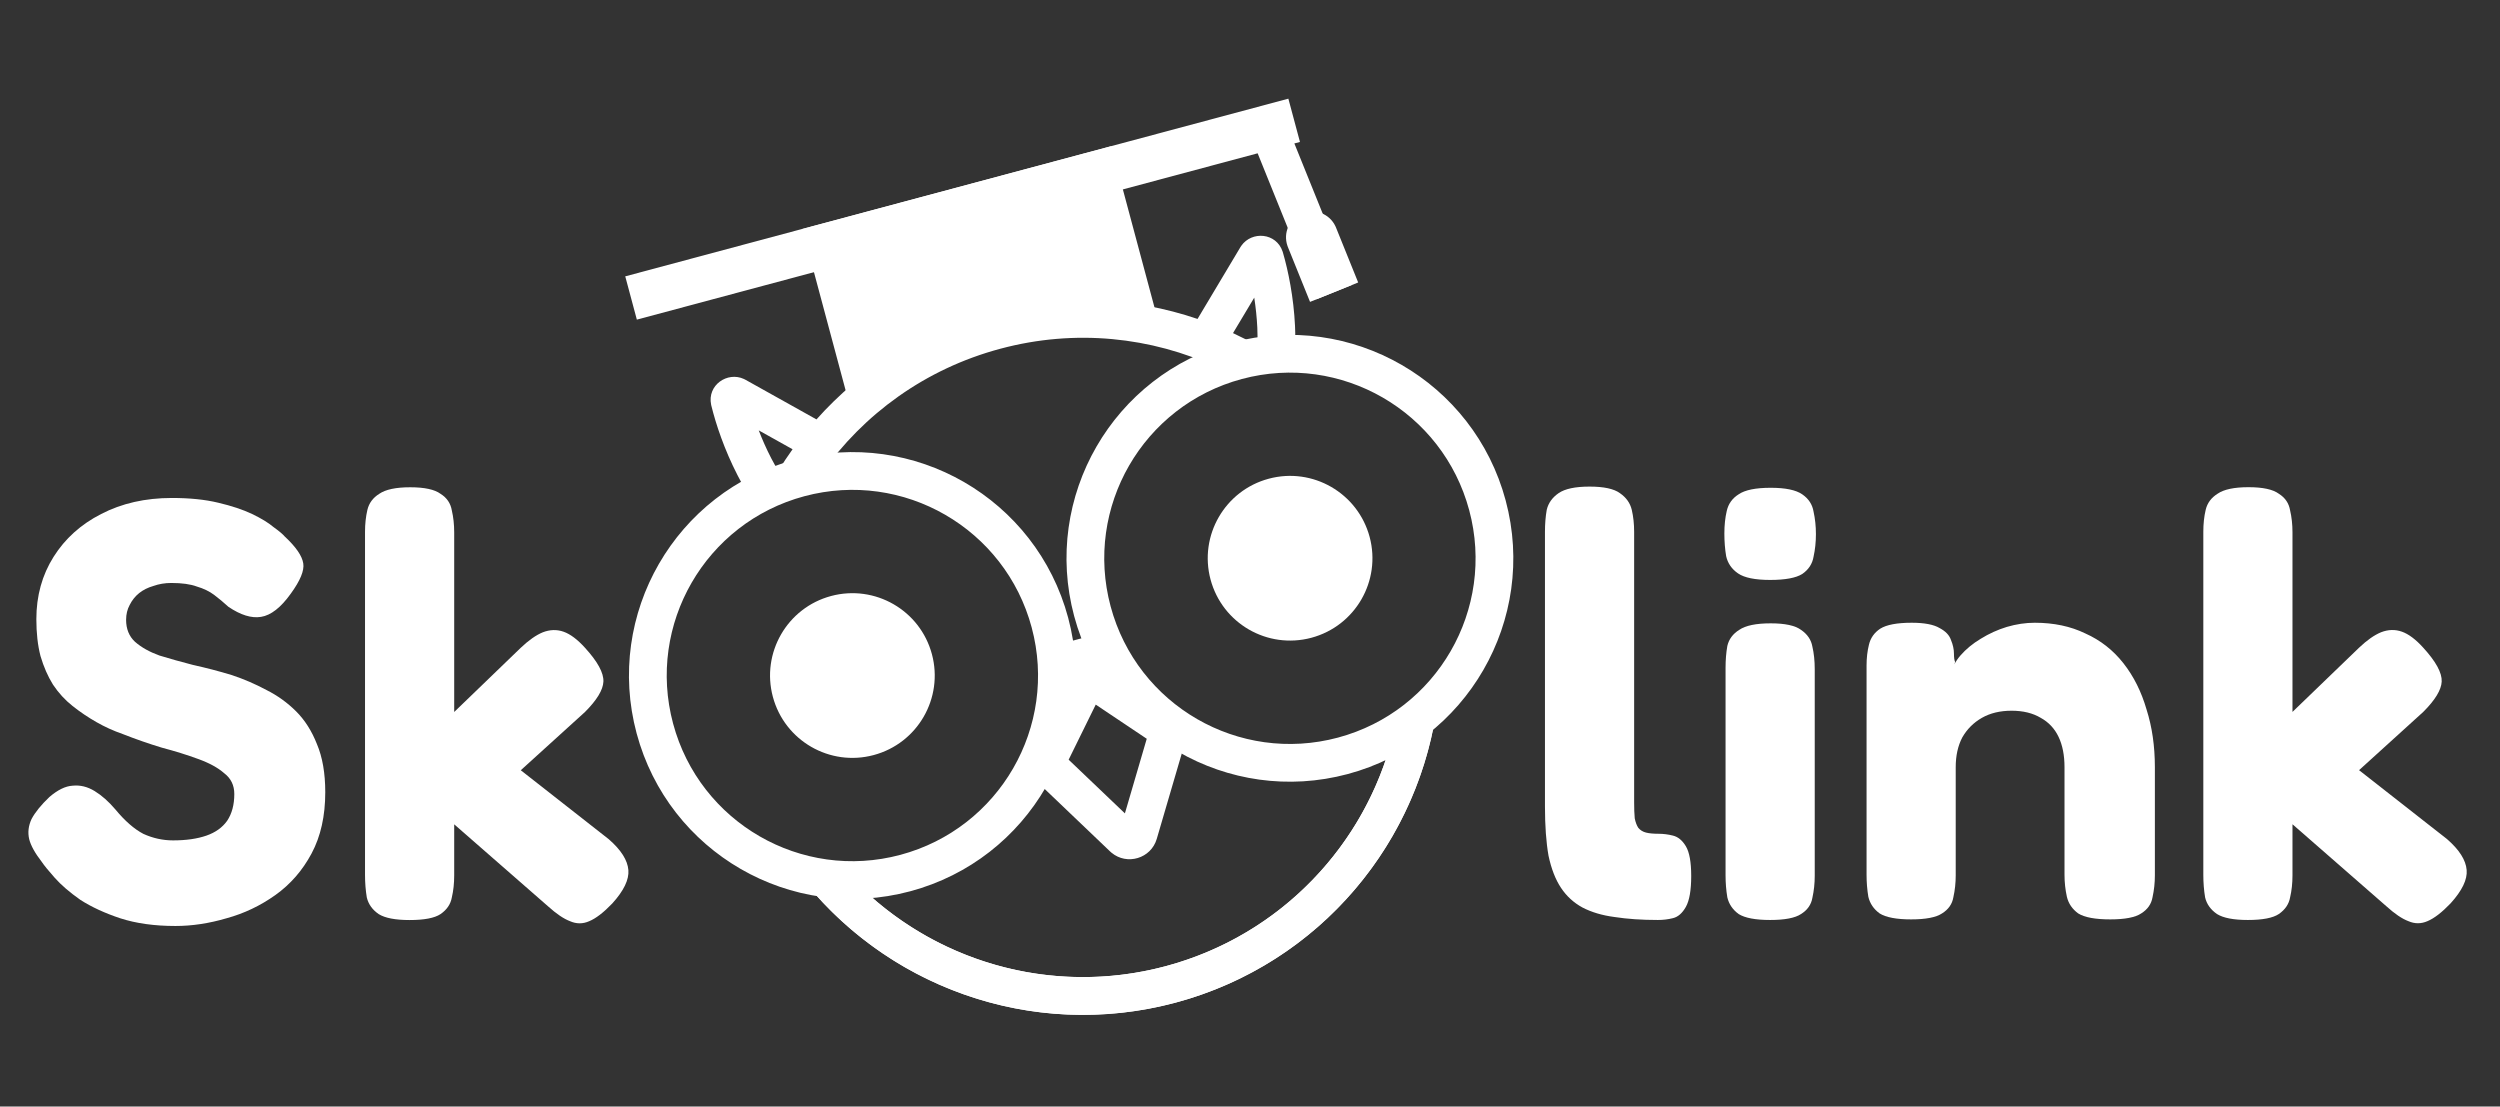 <svg width="122" height="54" viewBox="0 0 122 54" fill="none" xmlns="http://www.w3.org/2000/svg">
<rect x="0" y="0" width="122" height="54" fill="#333333" stroke="none"/>
<g clip-path="url(#clip0_4650_167)">
<path d="M8.562 45.188C7.537 45.188 6.638 45.062 5.864 44.811C5.11 44.56 4.462 44.26 3.92 43.912C3.398 43.544 2.982 43.187 2.673 42.838C2.363 42.49 2.151 42.229 2.035 42.055C1.706 41.63 1.503 41.262 1.425 40.953C1.348 40.624 1.387 40.295 1.541 39.966C1.716 39.638 2.006 39.28 2.412 38.893C2.818 38.545 3.195 38.361 3.543 38.342C3.911 38.303 4.268 38.39 4.617 38.603C4.965 38.816 5.303 39.115 5.632 39.502C6.096 40.063 6.551 40.46 6.995 40.692C7.46 40.904 7.943 41.011 8.446 41.011C9.084 41.011 9.626 40.933 10.07 40.779C10.515 40.624 10.854 40.382 11.086 40.053C11.318 39.705 11.434 39.27 11.434 38.748C11.434 38.322 11.27 37.984 10.941 37.733C10.631 37.462 10.206 37.23 9.664 37.036C9.142 36.843 8.552 36.659 7.895 36.485C7.256 36.292 6.618 36.069 5.98 35.818C5.535 35.663 5.11 35.47 4.704 35.238C4.297 35.006 3.911 34.745 3.543 34.454C3.176 34.164 2.857 33.816 2.586 33.41C2.334 33.004 2.131 32.54 1.977 32.018C1.841 31.495 1.774 30.896 1.774 30.219C1.774 29.078 2.054 28.062 2.615 27.173C3.176 26.283 3.949 25.587 4.936 25.084C5.941 24.562 7.092 24.301 8.388 24.301C9.258 24.301 10.012 24.378 10.651 24.533C11.308 24.688 11.859 24.871 12.304 25.084C12.749 25.297 13.097 25.51 13.349 25.722C13.619 25.916 13.803 26.07 13.9 26.186C14.441 26.689 14.741 27.125 14.799 27.492C14.857 27.84 14.654 28.333 14.19 28.971C13.706 29.648 13.223 30.026 12.739 30.103C12.275 30.18 11.743 30.016 11.144 29.61C10.912 29.397 10.68 29.204 10.448 29.029C10.216 28.855 9.935 28.72 9.606 28.623C9.297 28.507 8.881 28.449 8.359 28.449C8.049 28.449 7.759 28.498 7.489 28.594C7.218 28.672 6.986 28.788 6.792 28.942C6.599 29.097 6.444 29.291 6.328 29.523C6.212 29.735 6.154 29.977 6.154 30.248C6.154 30.693 6.299 31.051 6.589 31.321C6.899 31.592 7.295 31.814 7.779 31.989C8.281 32.143 8.833 32.298 9.432 32.453C10.051 32.588 10.68 32.752 11.318 32.946C11.898 33.139 12.459 33.381 13.001 33.671C13.542 33.942 14.025 34.29 14.451 34.715C14.877 35.141 15.215 35.673 15.466 36.311C15.737 36.949 15.873 37.733 15.873 38.661C15.873 39.821 15.65 40.817 15.205 41.649C14.761 42.481 14.171 43.157 13.436 43.68C12.701 44.202 11.908 44.579 11.057 44.811C10.206 45.062 9.374 45.188 8.562 45.188Z" fill="white"/>
<path d="M29.707 40.953C30.307 41.475 30.626 41.978 30.665 42.461C30.703 42.925 30.442 43.467 29.882 44.086C29.456 44.531 29.079 44.821 28.75 44.956C28.441 45.092 28.131 45.092 27.822 44.956C27.512 44.84 27.155 44.598 26.748 44.231L22.165 40.227V42.722C22.165 43.109 22.126 43.467 22.049 43.796C21.991 44.124 21.807 44.395 21.498 44.608C21.207 44.801 20.705 44.898 19.989 44.898C19.293 44.898 18.79 44.801 18.48 44.608C18.171 44.395 17.978 44.124 17.9 43.796C17.842 43.448 17.813 43.08 17.813 42.693V25.954C17.813 25.568 17.852 25.21 17.929 24.881C18.007 24.552 18.2 24.291 18.509 24.098C18.819 23.885 19.322 23.779 20.018 23.779C20.714 23.779 21.207 23.885 21.498 24.098C21.807 24.291 21.991 24.562 22.049 24.91C22.126 25.239 22.165 25.597 22.165 25.983V34.745L25.414 31.611C25.801 31.244 26.159 30.992 26.487 30.857C26.835 30.722 27.174 30.712 27.503 30.828C27.831 30.944 28.18 31.205 28.547 31.611C29.166 32.288 29.466 32.84 29.446 33.265C29.427 33.671 29.127 34.164 28.547 34.745L25.414 37.588L29.707 40.953Z" fill="white"/>
<path d="M80.906 44.895C80.113 44.895 79.407 44.846 78.788 44.75C78.189 44.672 77.667 44.517 77.222 44.285C76.796 44.053 76.448 43.734 76.178 43.328C75.907 42.922 75.704 42.4 75.568 41.761C75.452 41.104 75.394 40.301 75.394 39.354V25.951C75.394 25.564 75.423 25.206 75.481 24.878C75.559 24.549 75.752 24.278 76.061 24.065C76.371 23.852 76.874 23.746 77.57 23.746C78.266 23.746 78.76 23.852 79.05 24.065C79.359 24.278 79.552 24.549 79.63 24.878C79.707 25.206 79.746 25.564 79.746 25.951V39.151C79.746 39.46 79.755 39.721 79.775 39.934C79.814 40.127 79.872 40.282 79.949 40.398C80.046 40.514 80.171 40.591 80.326 40.63C80.481 40.669 80.684 40.688 80.935 40.688C81.167 40.688 81.399 40.717 81.632 40.775C81.883 40.833 82.096 41.007 82.27 41.297C82.444 41.587 82.531 42.071 82.531 42.748C82.531 43.444 82.444 43.947 82.27 44.256C82.096 44.566 81.883 44.75 81.632 44.808C81.399 44.866 81.158 44.895 80.906 44.895Z" fill="white"/>
<path d="M86.383 44.895C85.667 44.895 85.155 44.798 84.845 44.605C84.555 44.392 84.371 44.121 84.294 43.792C84.236 43.444 84.207 43.086 84.207 42.719V32.594C84.207 32.207 84.236 31.85 84.294 31.521C84.371 31.192 84.565 30.931 84.874 30.738C85.184 30.525 85.696 30.419 86.412 30.419C87.108 30.419 87.601 30.525 87.891 30.738C88.201 30.95 88.385 31.221 88.443 31.55C88.52 31.879 88.559 32.246 88.559 32.652V42.748C88.559 43.115 88.52 43.473 88.443 43.821C88.385 44.15 88.201 44.411 87.891 44.605C87.601 44.798 87.099 44.895 86.383 44.895ZM86.383 28.301C85.648 28.301 85.126 28.194 84.816 27.982C84.507 27.769 84.314 27.488 84.236 27.14C84.178 26.792 84.149 26.425 84.149 26.038C84.149 25.632 84.188 25.264 84.265 24.936C84.343 24.587 84.536 24.317 84.845 24.123C85.155 23.91 85.677 23.804 86.412 23.804C87.127 23.804 87.64 23.91 87.949 24.123C88.259 24.336 88.443 24.616 88.501 24.965C88.578 25.313 88.617 25.68 88.617 26.067C88.617 26.454 88.578 26.821 88.501 27.169C88.443 27.517 88.259 27.798 87.949 28.011C87.64 28.204 87.118 28.301 86.383 28.301Z" fill="white"/>
<path d="M93.264 44.866C92.548 44.866 92.036 44.769 91.726 44.575C91.436 44.363 91.252 44.092 91.175 43.763C91.117 43.415 91.088 43.057 91.088 42.69V32.478C91.088 32.111 91.127 31.772 91.204 31.463C91.281 31.134 91.465 30.873 91.755 30.68C92.065 30.486 92.577 30.39 93.293 30.39C93.912 30.39 94.366 30.477 94.656 30.651C94.946 30.805 95.13 30.999 95.207 31.231C95.304 31.463 95.353 31.685 95.353 31.898C95.353 32.091 95.372 32.227 95.41 32.304L95.237 32.855C95.275 32.565 95.42 32.275 95.672 31.985C95.942 31.676 96.271 31.405 96.658 31.173C97.064 30.921 97.49 30.728 97.934 30.593C98.399 30.457 98.853 30.39 99.298 30.39C100.226 30.39 101.048 30.564 101.764 30.912C102.499 31.24 103.118 31.724 103.62 32.362C104.123 33 104.5 33.755 104.752 34.625C105.023 35.476 105.158 36.414 105.158 37.439V42.719C105.158 43.086 105.119 43.444 105.042 43.792C104.984 44.121 104.8 44.382 104.491 44.575C104.201 44.769 103.698 44.866 102.982 44.866C102.247 44.866 101.725 44.769 101.416 44.575C101.126 44.363 100.942 44.092 100.864 43.763C100.787 43.415 100.748 43.057 100.748 42.69V37.439C100.748 36.859 100.652 36.366 100.458 35.959C100.265 35.553 99.975 35.244 99.588 35.031C99.201 34.799 98.727 34.683 98.166 34.683C97.606 34.683 97.122 34.799 96.716 35.031C96.31 35.263 95.991 35.582 95.759 35.988C95.546 36.395 95.439 36.878 95.439 37.439V42.719C95.439 43.086 95.401 43.444 95.323 43.792C95.266 44.121 95.082 44.382 94.772 44.575C94.482 44.769 93.979 44.866 93.264 44.866Z" fill="white"/>
<path d="M119.416 40.949C120.015 41.471 120.335 41.974 120.373 42.458C120.412 42.922 120.151 43.463 119.59 44.082C119.164 44.527 118.787 44.817 118.459 44.953C118.149 45.088 117.84 45.088 117.53 44.953C117.221 44.837 116.863 44.595 116.457 44.227L111.873 40.224V42.719C111.873 43.106 111.834 43.463 111.757 43.792C111.699 44.121 111.515 44.392 111.206 44.605C110.916 44.798 110.413 44.895 109.697 44.895C109.001 44.895 108.498 44.798 108.189 44.605C107.879 44.392 107.686 44.121 107.609 43.792C107.551 43.444 107.522 43.077 107.522 42.69V25.951C107.522 25.564 107.56 25.206 107.638 24.878C107.715 24.549 107.908 24.288 108.218 24.094C108.527 23.881 109.03 23.775 109.726 23.775C110.423 23.775 110.916 23.881 111.206 24.094C111.515 24.288 111.699 24.558 111.757 24.907C111.834 25.235 111.873 25.593 111.873 25.98V34.741L115.122 31.608C115.509 31.24 115.867 30.989 116.196 30.854C116.544 30.718 116.882 30.709 117.211 30.825C117.54 30.941 117.888 31.202 118.255 31.608C118.874 32.285 119.174 32.836 119.155 33.261C119.135 33.668 118.836 34.161 118.255 34.741L115.122 37.584L119.416 40.949Z" fill="white"/>
<path d="M63.438 6.927L63.165 7L65.956 13.912L64.248 14.602L61.373 7.481L31.078 15.598L30.512 13.486L62.872 4.815L63.438 6.927Z" fill="white"/>
<path d="M56.616 16.035L54.627 15.73L52.929 9.39L41.412 12.476L43.175 19.056L41.579 20.215L39.156 11.174L54.231 7.135L56.616 16.035Z" fill="white"/>
<path d="M55.623 15.881L53.026 15.482L45.306 17.506L42.378 19.635L40.285 11.824L53.582 8.261L55.623 15.881Z" fill="white"/>
<path d="M63.55 10.407C64.178 10.153 64.89 10.44 65.172 11.047L65.198 11.107L66.279 13.784L63.93 14.732L62.849 12.055L62.827 11.994C62.608 11.361 62.921 10.661 63.55 10.407Z" fill="white"/>
<path d="M52.088 33.031C52.467 32.357 53.329 32.126 53.994 32.52L54.06 32.562L57.267 34.71L57.313 34.742C57.782 35.084 57.988 35.685 57.824 36.246L56.45 40.937C56.168 41.899 54.995 42.241 54.242 41.612L54.17 41.548L50.634 38.172C50.198 37.756 50.083 37.105 50.349 36.564L52.052 33.1L52.088 33.031ZM52.15 37.073L54.895 39.693L55.961 36.052L53.472 34.385L52.15 37.073Z" fill="white"/>
<path d="M50.346 30.621C49.052 25.789 44.084 22.921 39.252 24.216C34.42 25.511 31.552 30.478 32.847 35.31C34.142 40.143 39.109 43.011 43.941 41.716C48.774 40.421 51.641 35.454 50.346 30.621ZM52.126 30.145C53.684 35.959 50.233 41.937 44.418 43.495C38.603 45.053 32.626 41.602 31.067 35.787C29.509 29.972 32.96 23.995 38.775 22.436C44.59 20.878 50.568 24.329 52.126 30.145Z" fill="white"/>
<path d="M40.557 29.085C42.701 28.511 44.904 29.782 45.478 31.926C46.052 34.069 44.781 36.273 42.637 36.847C40.494 37.422 38.29 36.149 37.716 34.006C37.141 31.862 38.414 29.659 40.557 29.085Z" fill="white"/>
<path d="M70.172 34.13C69.358 41.009 64.463 47.027 57.365 48.929C50.29 50.825 43.066 48.085 38.915 42.572C39.796 42.82 40.716 42.948 41.653 42.943C45.464 46.866 51.229 48.666 56.888 47.15C62.557 45.631 66.654 41.175 67.986 35.859C68.802 35.383 69.536 34.799 70.172 34.13ZM34.703 19.751C34.505 18.791 35.497 18.121 36.303 18.494L36.382 18.534L39.844 20.467C42.029 18.016 44.929 16.153 48.338 15.239C51.795 14.313 55.287 14.494 58.44 15.564L60.529 12.066L60.578 11.991C61.09 11.265 62.284 11.35 62.593 12.28L62.607 12.326C62.867 13.22 63.131 14.51 63.197 15.909C63.218 16.348 63.214 16.803 63.188 17.266C62.259 17.244 61.311 17.35 60.368 17.603C60.031 17.693 59.703 17.8 59.384 17.921C56.189 16.445 52.479 16.037 48.814 17.019C45.145 18.002 42.133 20.215 40.104 23.096C39.743 23.151 39.38 23.226 39.019 23.323C38.166 23.551 37.368 23.884 36.636 24.303C36.399 23.937 36.184 23.564 35.994 23.196C35.352 21.951 34.935 20.702 34.714 19.798L34.703 19.751ZM60.171 16.256C60.576 16.444 60.973 16.648 61.362 16.865C61.371 16.576 61.37 16.285 61.357 15.995C61.333 15.484 61.278 14.986 61.207 14.525L60.171 16.256ZM37.026 21.002C37.194 21.437 37.395 21.896 37.63 22.351C37.739 22.563 37.858 22.77 37.98 22.975C38.2 22.616 38.432 22.266 38.677 21.924L37.026 21.002Z" fill="white"/>
<path d="M70.166 34.147L70.139 34.36C69.84 36.63 69.097 38.82 67.952 40.804C66.807 42.787 65.283 44.525 63.466 45.919C61.649 47.313 59.575 48.336 57.363 48.929C55.151 49.521 52.844 49.673 50.573 49.374C48.374 49.084 46.25 48.377 44.316 47.292L44.13 47.187C42.209 46.077 40.517 44.612 39.146 42.87L39.014 42.7C38.983 42.658 38.952 42.616 38.92 42.574C39.799 42.82 40.718 42.947 41.653 42.941C42.656 43.975 43.798 44.868 45.051 45.591L45.218 45.686C46.947 46.657 48.846 47.288 50.814 47.547C52.844 47.815 54.908 47.68 56.886 47.15C58.865 46.619 60.719 45.705 62.344 44.458C63.969 43.211 65.332 41.656 66.357 39.883C67.085 38.621 67.63 37.265 67.981 35.857C68.797 35.381 69.531 34.8 70.167 34.132C70.166 34.137 70.167 34.142 70.166 34.147ZM53.668 30.911C53.902 31.505 54.187 32.066 54.519 32.59L51.57 33.38C51.596 32.76 51.562 32.131 51.468 31.5L53.668 30.911Z" fill="white"/>
<path d="M71.698 24.901C70.403 20.068 65.436 17.2 60.604 18.495C55.771 19.79 52.903 24.757 54.198 29.59C55.493 34.422 60.46 37.29 65.293 35.995C70.125 34.7 72.993 29.733 71.698 24.901ZM73.477 24.424C75.035 30.239 71.584 36.216 65.769 37.774C59.954 39.332 53.977 35.881 52.419 30.066C50.861 24.251 54.312 18.274 60.127 16.716C65.942 15.158 71.919 18.609 73.477 24.424Z" fill="white"/>
<path d="M61.916 23.361C64.059 22.786 66.263 24.059 66.838 26.202C67.412 28.346 66.139 30.549 63.996 31.123C61.852 31.697 59.65 30.425 59.075 28.282C58.501 26.139 59.773 23.935 61.916 23.361Z" fill="white"/>
</g>
<defs>
<clipPath id="clip0_4650_167">
<rect width="118.99" height="51.141" fill="white" transform="translate(1.383 1.43)"/>
</clipPath>
</defs>
</svg>
